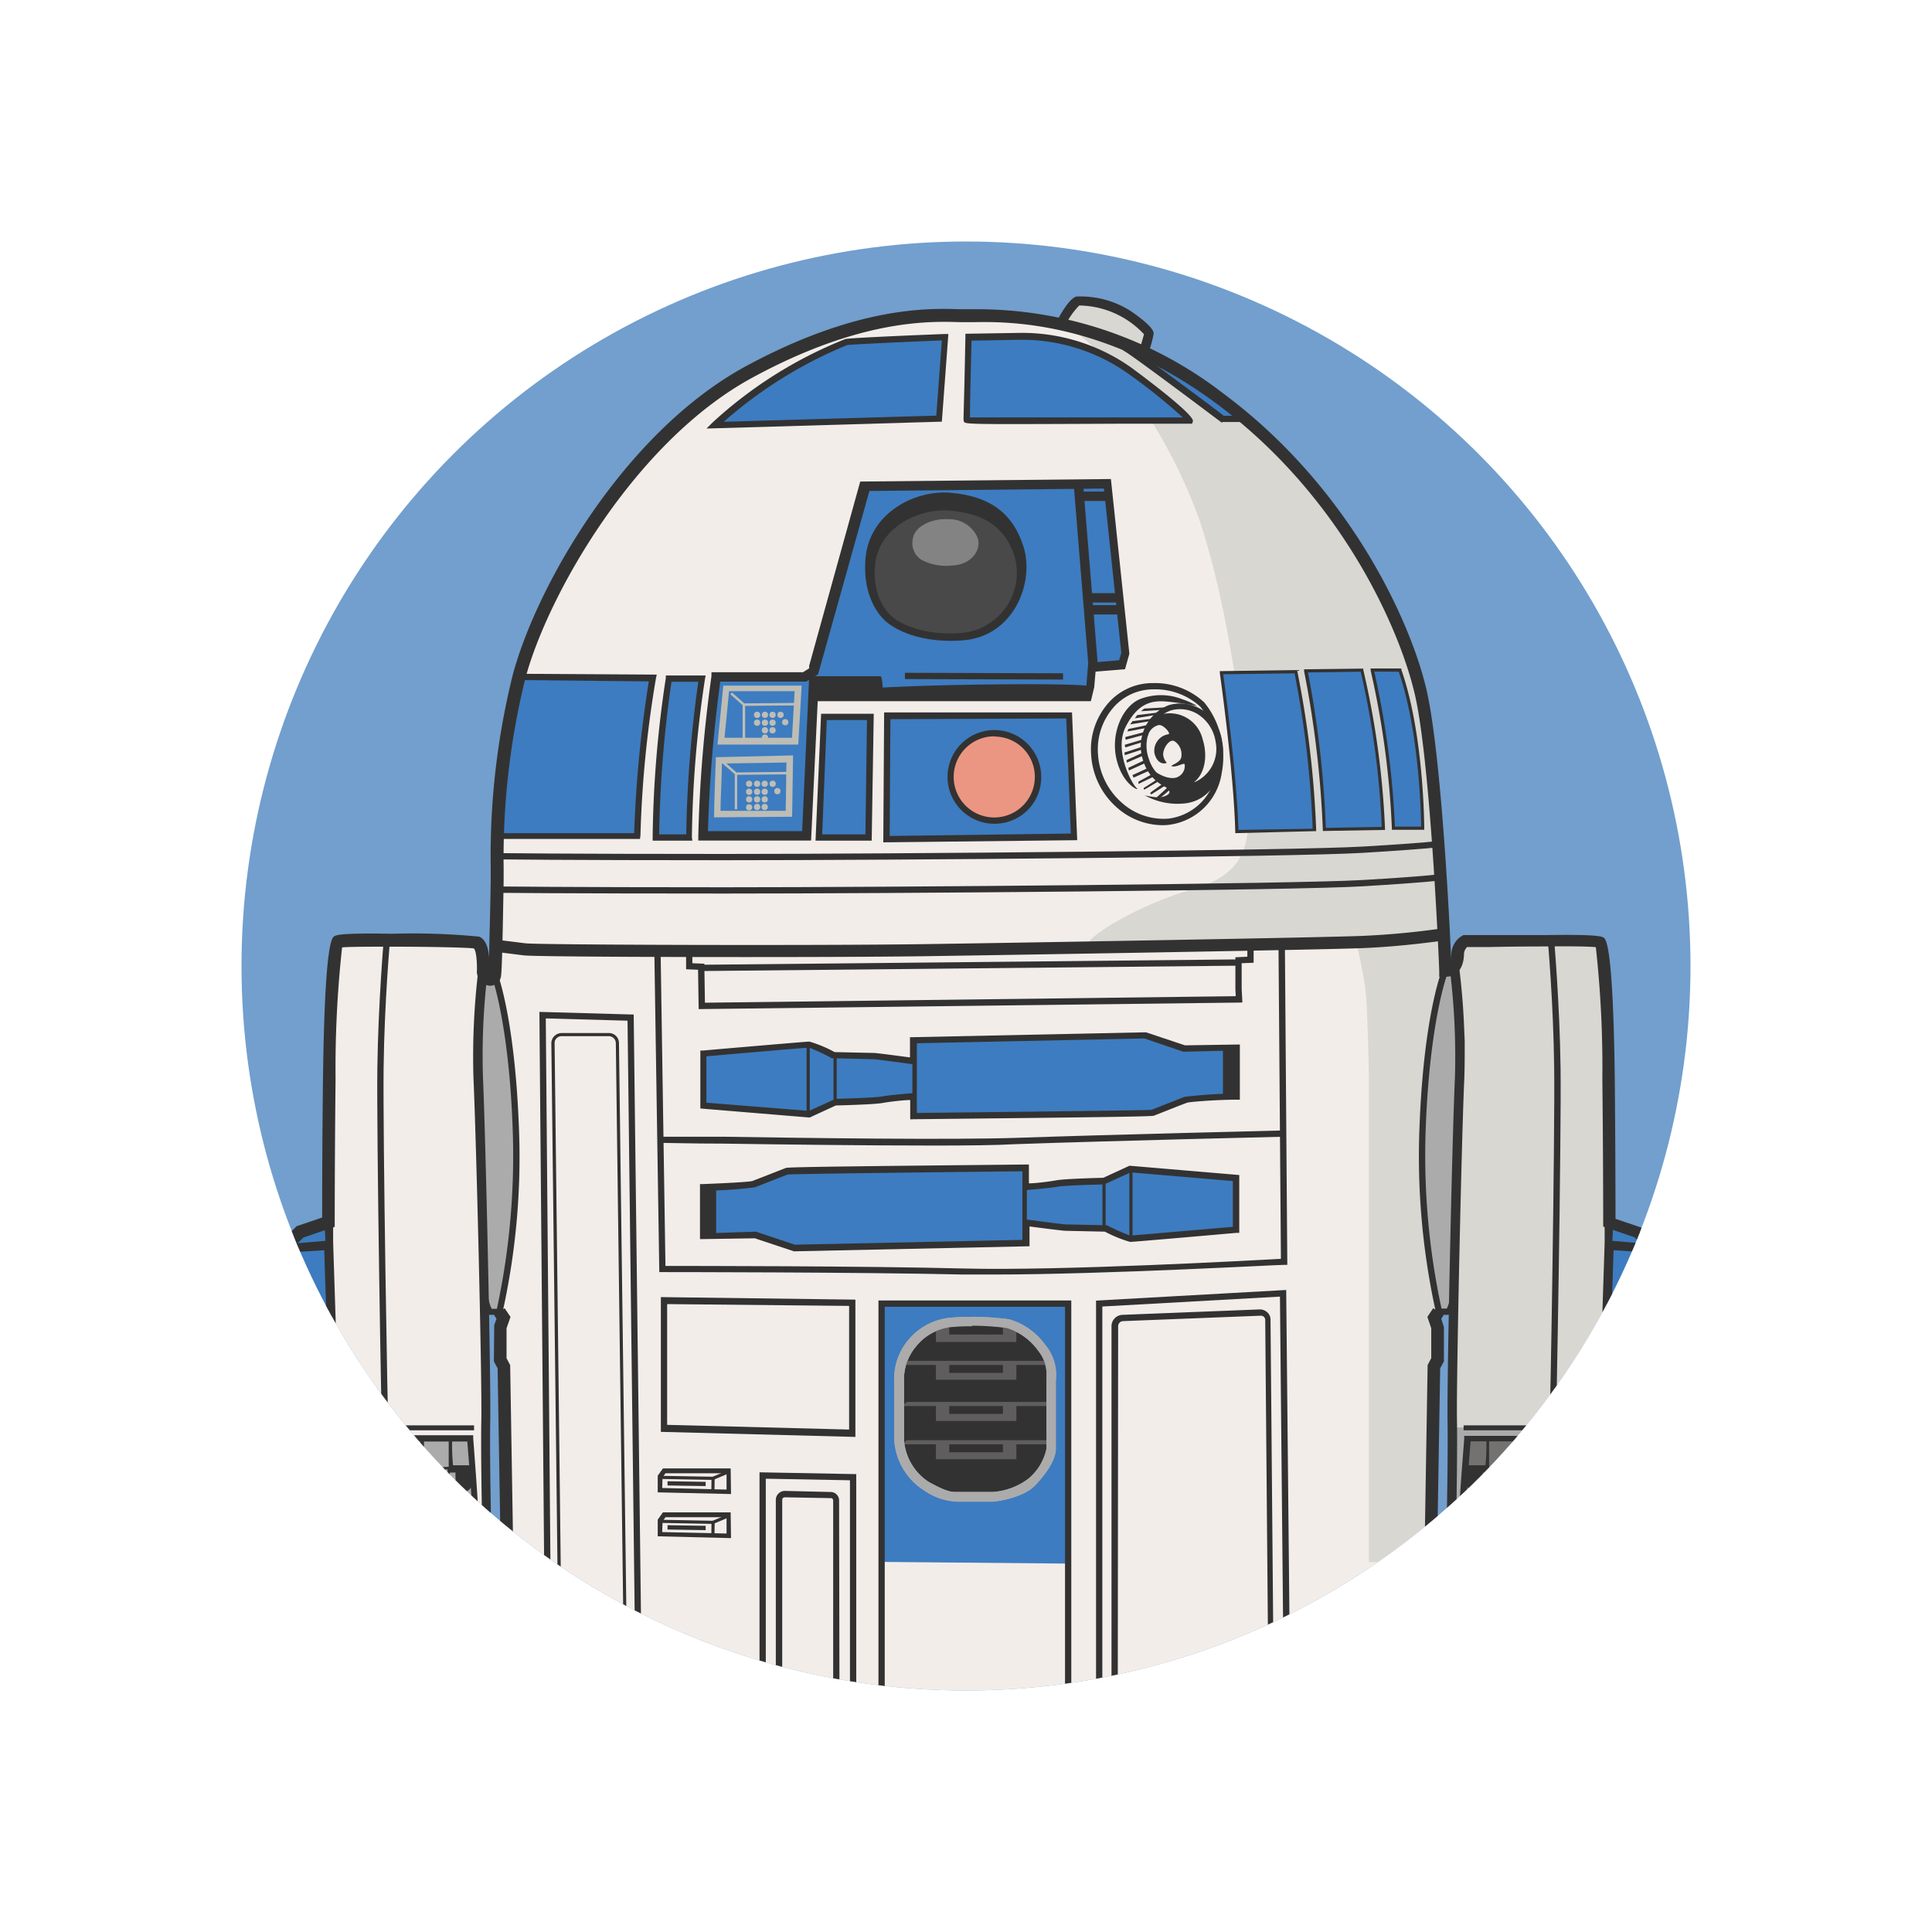 <svg viewBox="0 0 160 160" xmlns="http://www.w3.org/2000/svg" xmlns:xlink="http://www.w3.org/1999/xlink"><clipPath id="a"><circle cx="80" cy="80" r="60"/></clipPath><g clip-path="url(#a)"><circle cx="80" cy="80" fill="#729fcd" r="60"/><path d="m118.34 129.45.27-16.26.31-.58v-2.7l-.27-.77.34-.51 1.25-.43c-.08 4.41-.13 8.17-.11 9.48.07 3.44-.13 11.67-.13 11.67l11.65.27.2-2.29.41-2.23s3.51-5.54 3.51-5.81a24.31 24.31 0 0 0 -3.11-2.42s-.07-1.22.41-1.22.81-.47 1.21-1.21 1.15-1.15 1.35-1.49.74-10 .74-10l-.87-.88-2.37-.81s0-5.4-.06-11.88-.41-11.13-.68-11.34a35.43 35.43 0 0 0 -4.52-.13s-2.63 0-4.68 0h-2a1.32 1.32 0 0 0 -.61 1l-.06 1.35-1 .07s-.67-16.94-2-22.88-6.52-16.91-16.52-24.4-19-6.88-21-6.88-8.1-.81-18.16 4.65-17.21 18.36-19 25.24a65 65 0 0 0 -1.84 16.81c-.07 4.18-.14 7.22-.2 7.82s-1 .54-1-.4-.07-2-.54-2.23-7-.2-7-.2a35.43 35.43 0 0 0 -4.52.13c-.27.21-.6 4.86-.67 11.34s-.07 11.88-.07 11.88l-2.36.81-.88.88s.54 9.71.74 10 .95.74 1.35 1.49.75 1.21 1.22 1.21.4 1.22.4 1.22a24.24 24.24 0 0 0 -3.1 2.42c0 .27 3.51 5.81 3.51 5.81l.4 2.23.21 2.29 11.67-.27s-.2-8.23-.14-11.67c0-1.25 0-4.74-.1-8.9l1.25-.15.34.51-.27.77v2.7l.3.58.27 16.26 24.19 10.6 14.53.51 13.57-1z" fill="#f3edea"/><path d="m91.22 29.3a42.88 42.88 0 0 1 8.06 13.62c2.61 7.72 3.74 17.94 4.08 22.71s-.56 6.81-4.54 8c-3.69 1-8.29 3.52-8.74 4.54s14.65.45 14.65.45 11.35-.68 11.92-.68a21.82 21.82 0 0 0 2.84-.65l-1-13.09s-.57-7-2-10.9-6.24-10.9-7.61-13.28-10.1-9-10.1-9l-4.09-2 .68-1.25a10.16 10.16 0 0 0 -3.18-2.16c-2-.91-3.06-.45-3.06-.45l-1.14 1.36z" fill="#d8d7d2"/><path d="m123.23 77.78 9.03.23.68 2.04.34 15.5-.38 16.18.04 8.17-11.58-.68-.06-33.04z" fill="#d8d7d2"/><path d="m123.23 77.78v51.77h-3.15l.2-21-1.13.45v3.75l-.34 1.62-.26 15h-5.19v-40.37s-.09-5.19-.26-6.9a34.35 34.35 0 0 0 -.85-4.25l5.28-.34 2-.26v2.47l1.13.45.66-2.07z" fill="#d8d7d2"/><path d="m67.39 56.8-.59 12.42h-8.57a115.13 115.13 0 0 1 1.08-13.16h7.36l.74-.47 4.25-15.32 20.11-.2 1.48 14-.27.94-2.49.2-.14 1.62-.2.81h-22.4z" fill="#3d7cc0"/><path d="m73.01 129.35v-21.39h15.45v21.53" fill="#3d7cc0"/><path d="m58.23 87.24v4.32l8.77.74 2.16-1s3.17-.07 3.92-.2 2.56-.27 2.56-.27v1.62s19.57-.21 19.77-.27 2.43-1 2.77-1.08 4.18-.27 4.18-.27v-4l-4.31.07-3.24-1.08-19.24.4v1.69s-3-.41-3.24-.41l-3.33-.12a15.11 15.11 0 0 0 -2-.88c-.27 0-8.77.74-8.77.74z" fill="#3d7cc0"/><path d="m102.36 101.88v-4.31l-8.77-.75-2.16 1s-3.17.07-3.91.21-2.57.27-2.57.27v-1.61s-19.57.2-19.77.27l-2.77 1.04c-.33.13-4.18.27-4.18.27v4l4.32-.07 3.24 1.08 19.21-.28v-1.68s3 .4 3.24.4l3.31.07a14.92 14.92 0 0 0 2 .88c.31-.04 8.81-.79 8.81-.79z" fill="#3d7cc0"/><path d="m43 56.06 11.07.07s-.81 3.64-1.29 13.09h-11.42" fill="#3d7cc0"/><path d="m57.08 69.36a92.59 92.59 0 0 1 1.08-13.16h-2.76a92.59 92.59 0 0 0 -1.08 13.16z" fill="#3d7cc0"/><path d="m73.48 59.3-.07 10.19 15.53-.2-.41-10.06z" fill="#3d7cc0"/><path d="m72.06 59.37-.13 9.99h-4.12l.41-9.99z" fill="#3d7cc0"/><path d="m59.2 35.21 18.53-.54.5-6.75s-7.88.32-8.19.41a35.69 35.69 0 0 0 -10.84 6.88z" fill="#3d7cc0"/><path d="m84.33 27.85-4.12.07s-.18 6.75-.14 6.89 18.11-.05 18.47 0a31.14 31.14 0 0 0 -5.05-4.17 15.45 15.45 0 0 0 -9.16-2.79z" fill="#3d7cc0"/><path d="m103.29 34.76c-.27 0-2 0-2 0s-7.47-5.62-8-5.89 3.42 1.35 3.83 1.62" fill="#3d7cc0"/><path d="m115.4 68.59h2.42s0-7.7-1.89-13.09h-2.29a72.62 72.62 0 0 1 1.76 13.09z" fill="#3d7cc0"/><path d="m109.68 68.69 4.89-.09a72.26 72.26 0 0 0 -1.77-13.1l-4.64.06a84.25 84.25 0 0 1 1.52 13.13z" fill="#3d7cc0"/><path d="m107.32 55.57-6.17.09s1.15 8.1 1.28 13.16l6.42-.12a83.67 83.67 0 0 0 -1.53-13.13z" fill="#3d7cc0"/><path d="m39.78 81.53-.34 5.33.68 21.69 1.25.11a52.48 52.48 0 0 0 1.63-12.94 96.43 96.43 0 0 0 -1.48-14l-.52-.88z" fill="#acabac"/><path d="m27.18 100.94.45 10.79.91 13.17-1.54-1.36-2.55-4.54 2.84-1.47s.57-.11-.23-1.82a10 10 0 0 0 -2.49-3.06l-.91-9.77 1.47-1.13z" fill="#3d7cc0"/><path d="m133.35 100.94-.45 10.79-.9 13.17 1.59-1.36 2.5-4.55-2.84-1.47s-.57-.11.23-1.82a10 10 0 0 1 2.49-3.06l.91-9.77-1.47-1.13z" fill="#3d7cc0"/><path d="m119.49 80.62a97 97 0 0 0 -1.71 13.38 89.92 89.92 0 0 0 .91 12.37l.46 2.61 1.13-.45.72-14.86.34-7.49-.68-6z" fill="#acabac"/><path d="m120.25 118.2 12.44.34-.94 10.99h-11.67z" fill="#acabac"/><path d="m121.36 119.22-.25 5.88 5.53.17.43-.77.34-4.68-.69-.77z" fill="#747270"/><path d="m39.11 119.22.24 5.88-5.38.17-.42-.77-.33-4.68.67-.77z" fill="#acabac"/><path d="m79.18 123.93a5.23 5.23 0 0 1 -4.73-4.7v-4.74a4.6 4.6 0 0 1 1.06-3.28 4.81 4.81 0 0 1 3.09-1.74 17.45 17.45 0 0 1 1.86-.07 24.48 24.48 0 0 1 3 .2 5.25 5.25 0 0 1 2.83 2 3.46 3.46 0 0 1 .76 2.56v5.84c0 .68-.52 1.57-1.59 2.71s-3.13 1.24-3.23 1.25h-3z" fill="#333232"/><path d="m80.46 109.79a22.31 22.31 0 0 1 2.91.19 5 5 0 0 1 2.6 1.87 3.11 3.11 0 0 1 .69 2.25v5.9a4.4 4.4 0 0 1 -1.47 2.44 5.48 5.48 0 0 1 -3 1.12h-2.19-.51-.32c-.43 0-.87-.06-2.3-.86a4.54 4.54 0 0 1 -2-3.43v-4.77a4.25 4.25 0 0 1 1-3 4.33 4.33 0 0 1 2.85-1.59 15.87 15.87 0 0 1 1.79-.07m0-.78a18.2 18.2 0 0 0 -1.92.08 5.15 5.15 0 0 0 -3.39 1.86 5 5 0 0 0 -1.14 3.53v4.76a5.33 5.33 0 0 0 2.44 4.12 5.22 5.22 0 0 0 2.68.95h3.09c.1 0 2.44-.26 3.48-1.37s1.69-2.18 1.69-3v-5.71a3.83 3.83 0 0 0 -.85-2.87 5.67 5.67 0 0 0 -3-2.15 24.69 24.69 0 0 0 -3.08-.21z" fill="#acabac"/><g fill="#333232"><path d="m28.15 129.67-.2-2.3-.38-2.08c-3.54-5.58-3.54-5.82-3.54-6s0-.54 3.11-2.71a3.42 3.42 0 0 0 -.05-.43c-.7-.09-1.13-.78-1.51-1.47a3.33 3.33 0 0 0 -.8-.9 2.83 2.83 0 0 1 -.54-.57c-.08-.13-.27-.45-.81-10.3v-.23l1.13-1.13 2.12-.72c0-1.33 0-6 .07-11.51.05-4.18.22-11.25.89-11.75.15-.12.41-.32 4.84-.24a56.83 56.83 0 0 1 7.21.24c.54.24.75.92.82 1.75 0-1.28.09-3.42.13-6.47v-1a62.12 62.12 0 0 1 1.82-15.94c1.94-7.32 9.2-20.08 19.29-25.57 9.23-5 15.2-4.82 17.75-4.73h1a33.37 33.37 0 0 1 20.84 7c10.66 7.93 15.66 19.29 16.85 24.75s1.89 19.45 2 22.44h.41l.07 1-1.48.11v-.54c0-.17-.69-17-2-22.78-1.21-5.33-6-16.4-16.4-24.13-9.33-6.95-17.5-6.83-20.19-6.78h-.42-.68c-2.47-.08-8.25-.27-17.22 4.61-9.71 5.28-16.94 18-18.78 24.92a62 62 0 0 0 -1.79 15.68v1c-.08 4.81-.14 7.31-.21 7.88a.91.91 0 0 1 -1 .86 1.19 1.19 0 0 1 -1-1.32c0-1.46-.21-1.72-.25-1.76-.35-.08-3.75-.15-6.79-.15-1.65 0-3.49 0-4.13.06a92.23 92.23 0 0 0 -.54 10.9c-.07 6.47-.07 11.87-.07 11.87v.37l-2.6.89-.63.63c.2 3.56.56 9.15.7 9.67 0 0 .16.12.29.23a4.46 4.46 0 0 1 1 1.19c.14.25.51.94.76.94a.81.81 0 0 1 .57.25 2.27 2.27 0 0 1 .35 1.51v.26l-.21.14c-1.09.76-2.34 1.68-2.79 2.09.43.79 1.95 3.25 3.34 5.44l.07.18.4 2.23.21 2.34z"/><path d="m132.31 129.67-1-.1.2-2.29.48-2.46c1.39-2.19 2.91-4.65 3.34-5.44-.45-.41-1.7-1.33-2.79-2.09l-.21-.14v-.26a2.26 2.26 0 0 1 .35-1.51.81.81 0 0 1 .57-.25c.25 0 .62-.69.76-.94a4.46 4.46 0 0 1 1-1.19 3.48 3.48 0 0 0 .33-.32c.1-.44.46-6 .66-9.58l-.63-.63-2.6-.89v-.37s0-5.4-.07-11.87a90.9 90.9 0 0 0 -.54-10.9c-.64-.07-2.48-.08-4.12-.06 0 0-2.64 0-4.68.05h-1.86a.88.88 0 0 0 -.26.56c0 .56-.17 1.89-1.53 1.89v-1c.23 0 .4 0 .49-.94a1.82 1.82 0 0 1 .88-1.44l.12-.06h2.13 4.68c4.42-.07 4.68.12 4.83.24.67.5.84 7.57.89 11.75.05 5.47.06 10.18.06 11.51l2.13.72 1.13 1.13v.23c-.54 9.85-.73 10.17-.81 10.3a2.83 2.83 0 0 1 -.54.57 3.33 3.33 0 0 0 -.8.9c-.38.69-.81 1.38-1.51 1.47a3.42 3.42 0 0 0 -.05.43c3.11 2.17 3.11 2.42 3.11 2.71s0 .41-3.54 6l-.39 2.13z"/><path d="m32.78 129.62h-.52v-6.14s-.54-4.63-.61-5-.47-24.67-.4-30 .53-10.7.54-10.75h.52s-.48 5.31-.54 10.71c-.07 5.24.33 29.26.4 29.92.07.4.59 4.88.61 5.07z"/><path d="m40 129.36c0-.08-.21-8.28-.14-11.69s-.43-23.67-.65-28.39a60.21 60.21 0 0 1 .41-9l.78.1a57.92 57.92 0 0 0 -.4 8.91c.21 4.67.67 25.06.6 28.43s.14 11.58.14 11.66z"/><path d="m41.56 108.89h-1.05c-.19-.08-.63-.47-.63-2.4h.53a3.48 3.48 0 0 0 .31 1.9h.43a60.18 60.18 0 0 0 1.3-15.11c-.33-8.68-1.73-12.44-1.74-12.47l.49-.19c.06.15 1.43 3.85 1.77 12.64a59.45 59.45 0 0 1 -1.36 15.46z"/><path d="m52.57 134.38-.6-49.85-6.77-.19.4 46.97-.52.01-.41-47.52 7.81.22.61 50.36z"/><path d="m51.62 134-.62-47.62a.59.59 0 0 0 -.58-.57h-3.9a.57.57 0 0 0 -.42.17.52.52 0 0 0 -.17.42l.53 45.22h-.27l-.53-45.22a.84.84 0 0 1 .25-.6.88.88 0 0 1 .61-.25h3.91a.83.83 0 0 1 .83.83l.62 47.62z"/><path d="m41.48 129.46-.27-16.14-.31-.58.03-3 .19-.53-.2-.29.87-.58.49.72-.33.94v2.48l.3.57.27 16.39z"/><path d="m33.56 119.13s-.33 0-.4.5a31.54 31.54 0 0 0 .25 3.43.69.69 0 0 0 .78.65c.64-.06.69-.53.74-.84s.07-.74.07-.74a.21.21 0 0 1 -.19-.29 1 1 0 0 1 .29-.42c.07-.1 0-2.33 0-2.33h-.3s0 2.21 0 2.26a9.45 9.45 0 0 1 -1.19 0s-.11-.79-.14-1.41a1.64 1.64 0 0 1 .09-.81z"/><path d="m36.47 125.6c-1.35 0-2.64-.07-2.66-.07-.39 0-.48-.52-.55-1.18s-.12-2.85-.13-2.94l-.06-1.17a1.76 1.76 0 0 1 .14-1.21.45.45 0 0 1 .36-.17h5.62v.25c.1 1.35.44 5.78.4 6s-1.59.49-3.12.49zm-2.56-.6c.58 0 4.38.08 5.18-.05 0-.69-.23-3.53-.39-5.57h-5.13a2.23 2.23 0 0 0 0 .77l.07 1.2s0 2.21.11 2.9a2.9 2.9 0 0 0 .16.75z"/><path d="m37.16 119.26v2.21a11.93 11.93 0 0 1 -1.89 0 .35.35 0 0 0 .24.12c.13 0 0 .48.05.56a4.79 4.79 0 0 0 1.06 0s.05.44 0 .46h-1.11v.15h1.3a5.19 5.19 0 0 0 0-1c0-.09.25-.07.25-.07s0 .22.09.25a2.89 2.89 0 0 0 .57 0s0 1 .07 1.23.2.51.73.36a.68.68 0 0 0 .57-.64 5.85 5.85 0 0 0 -.05-1.54c-.09 0-1.42 0-1.52 0a16.28 16.28 0 0 1 -.07-2.2z"/><path d="m37.23 121.71-.16.08.02.79-.2.01v.08h.33l.03-.79z"/><path d="m35.19 121.71s.05.87.06.9.22 0 .22 0v.23l.12-.06s0-.58 0-.79a.54.54 0 0 0 0-.32 2.65 2.65 0 0 0 -.08.57c0 .32-.15.25-.15.12v-.68z"/><path d="m35 122.13h.25v.16s-.23 0-.28 0-.17.1-.17 0-.12-.14.2-.16z"/><path d="m27.9 118.55h3.91l.07-.44h-3.92z"/><path d="m32.92 118.04h6.34v.41h-6.34z"/><path d="m24.79 120.41-.37.47.2.91 1.52 2.26.61.2.37.44.37-.44-2.02-3.17z"/><path d="m28.07 125.1a5 5 0 0 0 -.31.91 7.12 7.12 0 0 1 -.3 1l-.61.6v2h1.48l.07-.44.07-1.88z"/><path d="m28 116.53.14 1s.43 5.77.5 5.87 3.85.07 3.85.07l.07.67h-3.72s.21 3.44.11 3.64-.51-.5-.51-.5l-.14-3.08-.23-1-.57-6.1z"/><path d="m24.15 103 2.8-.24-.07-1.35.71.03v1.46l.44 13.63-.78-.88-.4-12.11-2.7.17z"/><path d="m128.22 129.62h-.52v-6.14c0-.22.54-4.7.61-5.11.08-.65.47-24.67.4-29.91-.06-5.4-.53-10.66-.54-10.71h.53s.47 5.34.54 10.75-.34 29.57-.41 30-.6 5-.61 5.05z"/><path d="m120.53 129.36h-.79c0-.08.2-8.26.14-11.66s.39-23.76.61-28.43a58.69 58.69 0 0 0 -.41-8.91l.78-.1a58.73 58.73 0 0 1 .41 9c-.22 4.67-.67 25-.61 28.39s-.13 11.63-.13 11.71z"/><path d="m119.92 108.89h-1v-.19a60 60 0 0 1 -1.36-15.46c.34-8.79 1.72-12.49 1.77-12.64l.49.19s-1.4 3.79-1.74 12.47a60.18 60.18 0 0 0 1.3 15.11h.44a3.59 3.59 0 0 0 .31-1.9h.52c0 1.93-.44 2.32-.63 2.4z"/><path d="m119 129.46-1.04-.02.27-16.39.3-.57v-2.48l-.32-.94.48-.72.87.58-.2.29.22.71v2.82l-.31.58z"/><path d="m126.92 119.13s.33 0 .4.5a31.54 31.54 0 0 1 -.25 3.43.68.68 0 0 1 -.78.65c-.64-.06-.69-.53-.74-.84s-.07-.74-.07-.74a.21.21 0 0 0 .19-.29 1 1 0 0 0 -.29-.42c-.07-.1 0-2.33 0-2.33h.31s0 2.21 0 2.26a9.61 9.61 0 0 0 1.2 0s.1-.79.13-1.41a1.49 1.49 0 0 0 -.1-.81z"/><path d="m124 125.6c-1.51 0-3.09-.09-3.14-.44s.3-4.7.4-6v-.25h5.63a.46.46 0 0 1 .36.17 1.75 1.75 0 0 1 .13 1.21l-.06 1.18c0 .08 0 2.22-.12 2.93s-.17 1.13-.55 1.18c0-.05-1.29.02-2.65.02zm-2.62-.64c.8.13 4.59.08 5.18.05a2.9 2.9 0 0 0 .14-.72c.08-.69.11-2.87.11-2.89l.08-1.24a1.72 1.72 0 0 0 0-.79h-5.1c-.17 2.05-.37 4.88-.4 5.63z"/><path d="m123.32 119.26v2.21a11.93 11.93 0 0 0 1.89 0 .35.35 0 0 1 -.23.12c-.14 0 0 .48 0 .56a4.91 4.91 0 0 1 -1.07 0s0 .44 0 .46h1.12v.15h-1.3a5.19 5.19 0 0 1 0-1c0-.09-.25-.07-.25-.07s0 .22-.09.25a2.89 2.89 0 0 1 -.57 0s0 1-.07 1.23-.2.51-.72.36a.68.68 0 0 1 -.58-.64 5.85 5.85 0 0 1 .05-1.54h1.52a16.28 16.28 0 0 0 .07-2.2z"/><path d="m123.26 121.71.15.08-.02.79.2.01v.08h-.33l-.03-.79z"/><path d="m125.29 121.71s0 .87-.06.9-.22 0-.22 0v.23l-.11-.06s0-.58 0-.79a.54.54 0 0 1 0-.32 2.07 2.07 0 0 1 .08.57c0 .32.15.25.15.12v-.68z"/><path d="m125.48 122.13h-.25v.16s.24 0 .28 0 .17.1.18 0 .11-.14-.21-.16z"/><path d="m132.59 118.55h-3.92l-.07-.44h3.92z"/><path d="m121.21 118.04h6.34v.41h-6.34z"/><path d="m135.69 120.41.37.47-.2.91-1.52 2.26-.61.2-.37.44-.37-.44 2.02-3.17z"/><path d="m132.42 125.1a4.44 4.44 0 0 1 .3.91 7.12 7.12 0 0 0 .3 1l.61.6v2h-1.48l-.07-.44-.07-1.88z"/><path d="m132.45 116.53-.13 1s-.44 5.77-.51 5.87-3.85.07-3.85.07l-.06.67h3.71s-.21 3.44-.1 3.64.5-.5.5-.5l.14-3.08.23-1 .58-6.1z"/><path d="m136.33 103-2.8-.24.07-1.35-.71.03v1.46l-.44 13.63.78-.88.4-12.11 2.7.17z"/><path d="m61.7 79.26c-8.8 0-17.64-.05-18.32-.14l-2.15-.27.12-1 2.17.27c1 .13 23.71.2 32.92.07 8.93-.13 32.62-.54 36.3-.68a66.33 66.33 0 0 0 7-.67l.16 1s-3.52.54-7.08.68-27.39.54-36.32.67c-3.5.05-9.13.07-14.8.07z"/><path d="m75.38 92.7v-1.6c-.54 0-1.71.14-2.26.24-.7.13-3.46.2-3.9.21l-2.17 1-9.05-.75v-4.8h.24c.87-.08 8.52-.74 8.79-.74a10.4 10.4 0 0 1 2.09.87l3.24.07c.24 0 2.15.26 3 .37v-1.67l19.54-.41 3.24 1.08 4.54-.07v4.57h-.26c-1.54 0-3.84.17-4.1.25s-2.55 1-2.77 1.08-6.84.15-19.86.29zm.52-2.17v1.64c5.51-.06 19-.21 19.47-.26l2.71-1.07a39.36 39.36 0 0 1 4-.28v-3.56l-4.08.1-3.23-1.1-18.94.4v1.73h-.29c-1.14-.16-3-.41-3.21-.41l-3.33-.08h-.11a14.46 14.46 0 0 0 -1.89-.88c-.21 0-5.11.42-8.5.72v3.84l8.5.68 2.2-1s3.16-.07 3.87-.2 2.52-.27 2.59-.27z"/><path d="m66.8 86.46h.26v5.84h-.26z"/><path d="m69.03 87.37h.26v3.71h-.26z"/><path d="m75.56 86.16h.37v6.41h-.37z"/><path d="m101.28 86.84h1.05v4.12h-1.05z"/><path d="m65.75 103.63-3.24-1.08-4.54.07v-4.56h.25c1.55-.06 3.85-.17 4.1-.26s2.56-1 2.78-1.08 6.84-.15 19.85-.28h.26v1.56c.54 0 1.71-.15 2.26-.25.71-.13 3.46-.2 3.9-.21l2.17-1 9.09.77v4.79h-.24c-.87.08-8.52.75-8.8.75a10.83 10.83 0 0 1 -2.09-.85l-3.24-.07c-.24 0-2.15-.25-3-.36v1.64zm-3.16-1.63 3.24 1.08 18.93-.4v-1.68h.3c1.14.15 3 .4 3.2.4l3.31.07h.11a15.66 15.66 0 0 0 1.92.86l8.5-.73v-3.79l-8.46-.72-2.2 1s-3.16.06-3.87.19-2.52.27-2.6.28h-.28v-1.56c-5.51.06-19 .21-19.47.27l-2.71 1.06a36.46 36.46 0 0 1 -4 .28v3.53z"/><path d="m93.53 96.82h.26v5.84h-.26z"/><path d="m91.3 98.04h.26v3.71h-.26z"/><path d="m84.67 96.83h.37v6.14h-.37z"/><path d="m58.26 98.17h1.05v4.12h-1.05z"/><path d="m82.32 105.55c-.92 0-1.78 0-2.57 0-8.67-.2-24.73-.2-24.89-.2h-.26l-.41-26.51h.52l.4 26c2.11 0 16.58 0 24.65.21s24.13-.68 26.32-.8l-.2-26h.53l.2 26.5h-.25c-.16-.03-14.84.8-24.04.8z"/><path d="m77.21 94.87c-5.68 0-12.56-.09-17.29-.16-2.71 0-4.85-.07-5-.06l-.08-.51h5.12c7 .11 18.77.27 24.27.09 7.81-.27 21.86-.61 22-.61v.52c-.14 0-14.2.34-22 .61-1.81.1-4.23.12-7.02.12z"/><path d="m70.84 119-16.11-.42v-11.16l16.11.21zm-15.59-1 15.07.39v-10.24l-15.07-.15z"/><path d="m91.29 139.15h-.52v-31.44l15.75-.88v.27l.27 27.28h-.53l-.26-27-14.71.82z"/><path d="m73.27 140.43h-.52v-32.73h15.97v32.47h-.52v-31.95h-14.93z"/><path d="m57.86 83.57-.05-3.26-.99-.04v-1.51h.52v1.01l.99.04.05 3.23 43.96-.54-.03-.58v-2.64l.99-.05v-.87h.52v1.37l-.99.04v2.14l.06 1.11-.28.01z"/><path d="m53 69.48h-11.64v-.48h11.16a101.13 101.13 0 0 1 1.21-12.57l-10.73-.11v-.52l11.39.07-.07.32a92 92 0 0 0 -1.28 13z"/><path d="m57.34 69.62h-3.29v-.27a93.54 93.54 0 0 1 1.09-13.2v-.21h3.3l-.06.31a93.35 93.35 0 0 0 -1.08 13.11zm-2.75-.52h2.24a101.92 101.92 0 0 1 1-12.64h-2.22a98.07 98.07 0 0 0 -1.02 12.64z"/><path d="m60 71.24c-13.21 0-18.77-.07-18.83-.07v-.52c.05 0 5.62.07 18.82.07 14 0 47.35-.29 52.83-.61s6.21-.46 6.24-.47l.11.51s-.7.14-6.32.48-38.85.61-52.85.61z"/><path d="m60 74c-13.21 0-18.77-.06-18.83-.06v-.53c.05 0 5.62.07 18.82.07 14 0 47.35-.28 52.83-.6s6.21-.47 6.24-.47l.11.51s-.7.14-6.32.48-38.85.6-52.85.6z"/><path d="m73.15 69.76.07-10.76h15.56l.43 10.58zm.59-10.2-.06 9.67 15-.2-.38-9.53z"/><path d="m72.19 69.62h-4.65l.46-10.51h4.36zm-4.1-.52h3.58l.13-9.47h-3.33z"/><path d="m67.17 69.61h-9.34v-.4a113.9 113.9 0 0 1 1.09-13.21v-.33h7.58l.51-.32v-.33.12l4.23-15.26 20.76-.21 1.53 14.47-.36 1.28-2.44.2-.11 1.29-.28 1.16h-22.62zm-8.54-.78h7.8l.57-12.53-.24.15h-7.11a116.68 116.68 0 0 0 -1.02 12.38zm9.37-11.54h21.84l.13-.51.15-1.89 2.56-.21.18-.61-1.44-13.61-19.42.2-4.25 15.18-.27.17z"/></g><path d="m59.14 67.69v-.26c0-.83.13-4.33.14-4.47v-.25l6.4-.15-.08 5.08zm.65-4.46c0 .75-.12 3-.12 3.92h5.4l.06-4z" fill="#bdbdb6"/><path d="m66.11 61.66h-6.69l.48-4.88h6.49zm-6.11-.56h5.59l.22-3.86h-5.43z" fill="#bdbdb6"/><path d="m61.71 61.3h-.21v-2.9l-1.02-.9.14-.15 1.09.96z" fill="#bdbdb6"/><path d="m61.6 58.46v-.21l4.32-.04v.21z" fill="#bdbdb6"/><circle cx="62.7" cy="59.2" fill="#bdbdb6" r=".26"/><circle cx="62.7" cy="59.85" fill="#bdbdb6" r=".26"/><circle cx="63.35" cy="59.2" fill="#bdbdb6" r=".26"/><circle cx="63.35" cy="59.85" fill="#bdbdb6" r=".26"/><circle cx="63.98" cy="59.2" fill="#bdbdb6" r=".26"/><circle cx="65.03" cy="59.81" fill="#bdbdb6" r=".26"/><circle cx="64.64" cy="59.2" fill="#bdbdb6" r=".26"/><circle cx="63.98" cy="59.85" fill="#bdbdb6" r=".26"/><circle cx="63.35" cy="60.48" fill="#bdbdb6" r=".26"/><circle cx="63.35" cy="61.08" fill="#bdbdb6" r=".26"/><circle cx="63.98" cy="60.48" fill="#bdbdb6" r=".26"/><path d="m61.05 67.02h-.2v-2.9l-1.02-.9.13-.16 1.09.96z" fill="#bdbdb6"/><path d="m60.95 64.17v-.2l4.32-.05v.21z" fill="#bdbdb6"/><circle cx="62.04" cy="64.91" fill="#bdbdb6" r=".26"/><circle cx="62.04" cy="65.57" fill="#bdbdb6" r=".26"/><circle cx="62.04" cy="66.2" fill="#bdbdb6" r=".26"/><circle cx="62.04" cy="66.86" fill="#bdbdb6" r=".26"/><circle cx="62.7" cy="64.91" fill="#bdbdb6" r=".26"/><circle cx="62.7" cy="65.57" fill="#bdbdb6" r=".26"/><circle cx="63.33" cy="64.91" fill="#bdbdb6" r=".26"/><circle cx="64.38" cy="65.52" fill="#bdbdb6" r=".26"/><circle cx="63.99" cy="64.91" fill="#bdbdb6" r=".26"/><circle cx="63.33" cy="65.57" fill="#bdbdb6" r=".26"/><circle cx="62.7" cy="66.2" fill="#bdbdb6" r=".26"/><circle cx="63.33" cy="66.2" fill="#bdbdb6" r=".26"/><circle cx="62.7" cy="66.83" fill="#bdbdb6" r=".26"/><circle cx="63.33" cy="66.83" fill="#bdbdb6" r=".26"/><path d="m73.55 51.61s2 1.75 6.21 1.42 5.94-4.8 5-7.76-3-4.19-6-4.46-6.82 1.69-7.09 5.53 1.88 5.27 1.88 5.27z" fill="#333232"/><path d="m74.11 51.24s1.79 1.46 5.48 1.18a5 5 0 0 0 4.41-6.42c-.83-2.47-2.68-3.48-5.3-3.71s-6 1.4-6.24 4.6 1.65 4.35 1.65 4.35z" fill="#494949"/><path d="m76.36 46.39a4.48 4.48 0 0 0 2.55.44c1.72-.11 2.44-1.49 2-2.41a2.56 2.56 0 0 0 -2.42-1.42c-1.22-.08-2.8.53-2.91 1.72a1.62 1.62 0 0 0 .78 1.67z" fill="#838383"/><path d="m89.48 39.91h.78v15.37h-.78z" fill="#333232" transform="matrix(.997 -.081 .081 .997 -3.54 7.39)"/><path d="m89.43 40.71h2.52v.78h-2.52z" fill="#333232"/><path d="m90.24 50.11h2.7v.78h-2.7z" fill="#333232"/><path d="m90.2 49.12h2.61v.78h-2.61z" fill="#333232"/><path d="m81.27 49.47h.52v13.09h-.52z" fill="#333232" transform="matrix(.003 -1 1 .003 25.23 137.36)"/><path d="m67.21 56s5.57 0 5.71 0 .18.94.18.94 3.55-.22 10.12-.27 7.13.16 7.13.16l-.2.81h-22.4l-.41-.16z" fill="#333232"/><ellipse cx="82.41" cy="64.34" fill="#eb9682" rx="3.55" ry="3.62"/><path d="m82.41 68.22a3.88 3.88 0 1 1 3.82-3.88 3.85 3.85 0 0 1 -3.82 3.88zm0-7.24a3.36 3.36 0 1 0 3.29 3.36 3.33 3.33 0 0 0 -3.29-3.34z" fill="#333232"/><path d="m94.65 61.75s0-1.93 1.3-2.52a2.8 2.8 0 0 1 3.65 2c.58 1.84-.11 3.51-1.24 3.8a2.87 2.87 0 0 1 -2.83-1c-.36-.63.47.34 1.48.4a1 1 0 0 0 1.1-1.12c-.06-.18-.6.22-1 .16s.67-.25.72-.79a1.29 1.29 0 0 0 -.59-1.31c-.45-.2-1 .75-.9 1.22s.29.52.27.58-.74.25-1-.78a1.38 1.38 0 0 1 1.13-1.58c.31 0-.41-.85-.79-.76a1.24 1.24 0 0 0 -.88.83 8.74 8.74 0 0 1 -.42.87z" fill="#333232"/><path d="m99.15 58.47a23.47 23.47 0 0 0 -2.66-.38c-1.08-.07-2.25.11-3.26 2.09s.52 4.77.9 5.08-1.13-.15-1.66-2.36.54-4.43 1.93-5a4.77 4.77 0 0 1 3.49 0 6.29 6.29 0 0 1 1.26.57z" fill="#333232"/><path d="m96.28 68.34a5.76 5.76 0 0 1 -3.77-1.45 6.31 6.31 0 0 1 -2.15-4.43 5.82 5.82 0 0 1 1.51-4.33 4.87 4.87 0 0 1 3.54-1.56h.06a6 6 0 0 1 4.25 1.59 6.76 6.76 0 0 1 1.46 3.22 6.84 6.84 0 0 1 0 2.62 5.06 5.06 0 0 1 -4.39 4.31 4.36 4.36 0 0 1 -.51.03zm-.81-11.25a4.37 4.37 0 0 0 -3.17 1.4 5.28 5.28 0 0 0 -1.37 3.95 5.82 5.82 0 0 0 2 4.06 5.16 5.16 0 0 0 3.88 1.29 4.58 4.58 0 0 0 3.92-3.85v-.06a6.2 6.2 0 0 0 0-2.43 6.5 6.5 0 0 0 -1.34-2.94 5.55 5.55 0 0 0 -3.92-1.42z" fill="#333232"/><path d="m98.21 65.43a8.34 8.34 0 0 1 -1.53-.18 3.53 3.53 0 0 1 -2-2.24 3.66 3.66 0 0 1 2.08-4.6 3.32 3.32 0 0 1 2.74.35 3.68 3.68 0 0 1 1.71 2.62 3.48 3.48 0 0 1 -1.94 3.88 2.4 2.4 0 0 1 -1.06.17zm-1.39-.69a4.49 4.49 0 0 0 2.19 0 3 3 0 0 0 1.66-3.32 3.26 3.26 0 0 0 -1.47-2.27 2.78 2.78 0 0 0 -2.31-.29 3.13 3.13 0 0 0 -1.74 4 3 3 0 0 0 1.67 1.88z" fill="#333232"/><path d="m94.81 65.87a5.56 5.56 0 0 0 3.12.68 3.23 3.23 0 0 0 2.75-1.78 3.38 3.38 0 0 0 .2-1.08l-.25.11a3.64 3.64 0 0 1 -1.82 2 8.44 8.44 0 0 1 -4 .07z" fill="#333232"/><path d="m97 66.39-1.09-.39a1.14 1.14 0 0 0 .85-.23c.3-.29-.24-.47-.22-.69s1 .36 2.14-.09 1.71-.81 1.95-1.22.29.79-.4 1.33a3.65 3.65 0 0 1 -3.23 1.29z" fill="#333232"/><path d="m97 65.31s-.92.79-1 .82a.8.8 0 0 1 -.32 0s.89-.8 1-.91.32.09.32.09z" fill="#333232"/><path d="m96.59 65-1.23.78c-.06 0-.13-.07-.08-.14s1-.7 1-.74.31.1.31.1z" fill="#333232"/><path d="m96.11 64.6s-1.29.78-1.34.79-.1-.13 0-.17 1.11-.72 1.11-.72z" fill="#333232"/><path d="m95.58 64.3-1.3.62v-.19l1.25-.68z" fill="#333232"/><path d="m95.25 63.79-1.37.61-.1-.21 1.3-.59z" fill="#333232"/><path d="m94.94 63.15-1.45.66-.05-.22 1.33-.63z" fill="#333232"/><path d="m94.76 62.54-1.44.62-.03-.21 1.3-.6z" fill="#333232"/><path d="m94.74 62.02-1.59.52-.03-.22 1.6-.52z" fill="#333232"/><path d="m94.67 61.44-1.48.46-.04-.22 1.51-.45z" fill="#333232"/><path d="m94.81 60.84-1.59.42-.03-.22 1.6-.42z" fill="#333232"/><path d="m95.06 60.26-1.7.32.1-.21 1.58-.33z" fill="#333232"/><path d="m95.25 59.72-1.66.27.2-.27 1.62-.2z" fill="#333232"/><path d="m95.63 59.22-1.65.27.2-.27 1.62-.2z" fill="#333232"/><path d="m96.38 58.78-1.89.12.27-.22 1.78-.1z" fill="#333232"/><path d="m58.51 35.49.49-.49a35.61 35.61 0 0 1 11-6.92c.32-.1 6.39-.35 8.25-.42h.29l-.54 7.26zm19.49-7.3c-3.1.13-7.54.33-7.85.39a36.14 36.14 0 0 0 -10.21 6.35l17.6-.51z" fill="#333232"/><path d="m83.55 35.12c-3.65 0-3.67-.06-3.73-.23s0-.18.13-7v-.25l4.38-.07a15.63 15.63 0 0 1 9.31 2.84s5.36 3.91 5.15 4.49l-.07.19h-.21c-.18 0-3 0-5.88 0-4.33.02-7.19.03-9.08.03zm-3.22-.55h12.29 5.33a46.73 46.73 0 0 0 -4.61-3.69 15.22 15.22 0 0 0 -9-2.74l-3.88.07c-.06 2.29-.14 5.51-.13 6.36z" fill="#333232"/><path d="m101.18 35-.07-.05c-3-2.26-7.59-5.68-8-5.87l-.11-.08-.06-.19v-.16l.14-.07a.5.5 0 0 1 .26 0h.05c1 .29 3.8 1.6 3.82 1.62l-.29.43c-.14-.1-.92-.43-1.73-.78 2.14 1.57 5.43 4 6.15 4.58h2l-.09.52c-.17 0-1.3 0-2 0z" fill="#333232"/><path d="m95.11 29.2-.75-.2c.15-.5.32-1.09.38-1.32a7.45 7.45 0 0 0 -5.36-2.38 6.1 6.1 0 0 0 -1.18 1.7l-.69-.37c.29-.55 1-1.86 1.61-2.07a7.74 7.74 0 0 1 4.54 1.21c1.88 1.3 1.88 1.72 1.88 1.86a8.47 8.47 0 0 1 -.43 1.57z" fill="#333232"/><path d="m70.91 140.17h-.52v-17.58l-6.97-.13v15.92h-.52v-16.45l8.01.15z" fill="#333232"/><path d="m69.52 139.91h-.52v-15.66a.19.19 0 0 0 -.18-.18l-3.82-.07a.25.25 0 0 0 -.16.06.2.2 0 0 0 -.06.15v15h-.53v-15a.73.73 0 0 1 .22-.52.74.74 0 0 1 .54-.22l3.8.09a.7.7 0 0 1 .68.7z" fill="#333232"/><path d="m60.54 123.73-6.07-.14v-1.38l.43-.6h.1 5.51zm-5.7-.5 5.33.13v-1.35h-5.06l-.24.34z" fill="#333232"/><path d="m59.17 123.52-.26-.01.01-.95-4.23-.08v-.26l4.5.08z" fill="#333232"/><path d="m59 122.04h1.44v.26h-1.44z" fill="#333232" transform="matrix(.922 -.387 .387 .922 -42.61 32.61)"/><path d="m58.44 123.07-3.16-.05v-.35l3.16.05z" fill="#333232"/><path d="m60.54 127.38-6.07-.15v-1.38l.43-.6h.1 5.51zm-5.7-.5 5.33.12v-1.35h-5.06l-.24.35z" fill="#333232"/><path d="m59.17 127.16h-.26l.01-.96-4.23-.08v-.26l4.5.09z" fill="#333232"/><path d="m59 125.68h1.44v.26h-1.44z" fill="#333232" transform="matrix(.922 -.387 .387 .922 -44.02 32.9)"/><path d="m58.44 126.72-3.16-.05v-.36l3.16.05z" fill="#333232"/><path d="m92.57 139.66h-.52v-29.84a.94.94 0 0 1 .9-.93l11.37-.45a.9.9 0 0 1 .63.24.81.81 0 0 1 .27.62l.22 25.42h-.44l-.22-25.41a.33.33 0 0 0 -.11-.25.32.32 0 0 0 -.25-.1l-11.42.45a.42.42 0 0 0 -.4.41z" fill="#333232"/><path d="m115.27 68.72v-.13a72.12 72.12 0 0 0 -1.76-13.07v-.16h2.54v.09c1.88 5.36 1.9 13.06 1.9 13.14v.13zm-1.46-13.1a72.75 72.75 0 0 1 1.71 12.84h2.17c0-1-.16-7.9-1.85-12.83z" fill="#333232"/><path d="m109.55 68.82v-.13a84.59 84.59 0 0 0 -1.55-13.1v-.16l4.9-.06v.1a70.81 70.81 0 0 1 1.8 13.13v.13zm-1.23-13.13a84.87 84.87 0 0 1 1.48 12.87l4.63-.08a70.16 70.16 0 0 0 -1.74-12.85z" fill="#333232"/><path d="m102.3 69v-.13c-.13-5-1.27-13.06-1.28-13.14v-.15l6.42-.09v.11a82.22 82.22 0 0 1 1.56 13.1v.13zm-1-13.16c.15 1.11 1.12 8.25 1.26 12.89l6.15-.1a82.85 82.85 0 0 0 -1.5-12.87z" fill="#333232"/><path d="m77.51 110.14v1h6.66v-1a3.9 3.9 0 0 0 -1.58-.45c-1.21-.25-4.7.11-5.08.45z" fill="#5f5d5e"/><path d="m78.61 109.53h4.45v.99h-4.45z" fill="#333232"/><path d="m77.51 113v1.26h6.66v-1.4a13.1 13.1 0 0 0 -1.67 0c-1.26 0-4.61-.18-4.99.14z" fill="#5f5d5e"/><path d="m78.61 112.87h4.45v.83h-4.45z" fill="#333232"/><path d="m74.65 113.04h12.04l-.05-.34h-11.52z" fill="#5f5d5e"/><path d="m77.51 116.42v1.26h6.66v-1.4a10.9 10.9 0 0 0 -1.67 0c-1.26-.02-4.61-.2-4.99.14z" fill="#5f5d5e"/><path d="m78.61 116.26h4.45v.83h-4.45z" fill="#333232"/><path d="m74.65 116.44h12.04l-.05-.34h-11.52z" fill="#5f5d5e"/><path d="m77.51 119.59v1.26h6.66v-1.4a13.1 13.1 0 0 0 -1.67 0c-1.26-.02-4.61-.2-4.99.14z" fill="#5f5d5e"/><path d="m78.61 119.44h4.45v.83h-4.45z" fill="#333232"/><path d="m74.65 119.61h12.04l-.05-.34h-11.52z" fill="#5f5d5e"/><path d="m58.07 79.53h44.5v.52h-44.5z" fill="#333232" transform="matrix(1 -.01 .01 1 -.93 .95)"/><path d="m80.46 109.79a22.31 22.31 0 0 1 2.91.19 5 5 0 0 1 2.6 1.87 3.11 3.11 0 0 1 .69 2.25v5.9a4.4 4.4 0 0 1 -1.47 2.44 5.48 5.48 0 0 1 -3 1.12h-2.19-.51-.32c-.43 0-.87-.06-2.3-.86a4.54 4.54 0 0 1 -2-3.43v-4.77a4.25 4.25 0 0 1 1-3 4.33 4.33 0 0 1 2.85-1.59 15.87 15.87 0 0 1 1.79-.07m0-.78a18.2 18.2 0 0 0 -1.92.08 5.15 5.15 0 0 0 -3.39 1.86 5 5 0 0 0 -1.14 3.53v4.76a5.33 5.33 0 0 0 2.44 4.12 5.22 5.22 0 0 0 2.68.95h3.09c.1 0 2.44-.26 3.48-1.37s1.69-2.18 1.69-3v-5.71a3.83 3.83 0 0 0 -.85-2.87 5.67 5.67 0 0 0 -3-2.15 24.69 24.69 0 0 0 -3.08-.21z" fill="#acabac"/></g></svg>